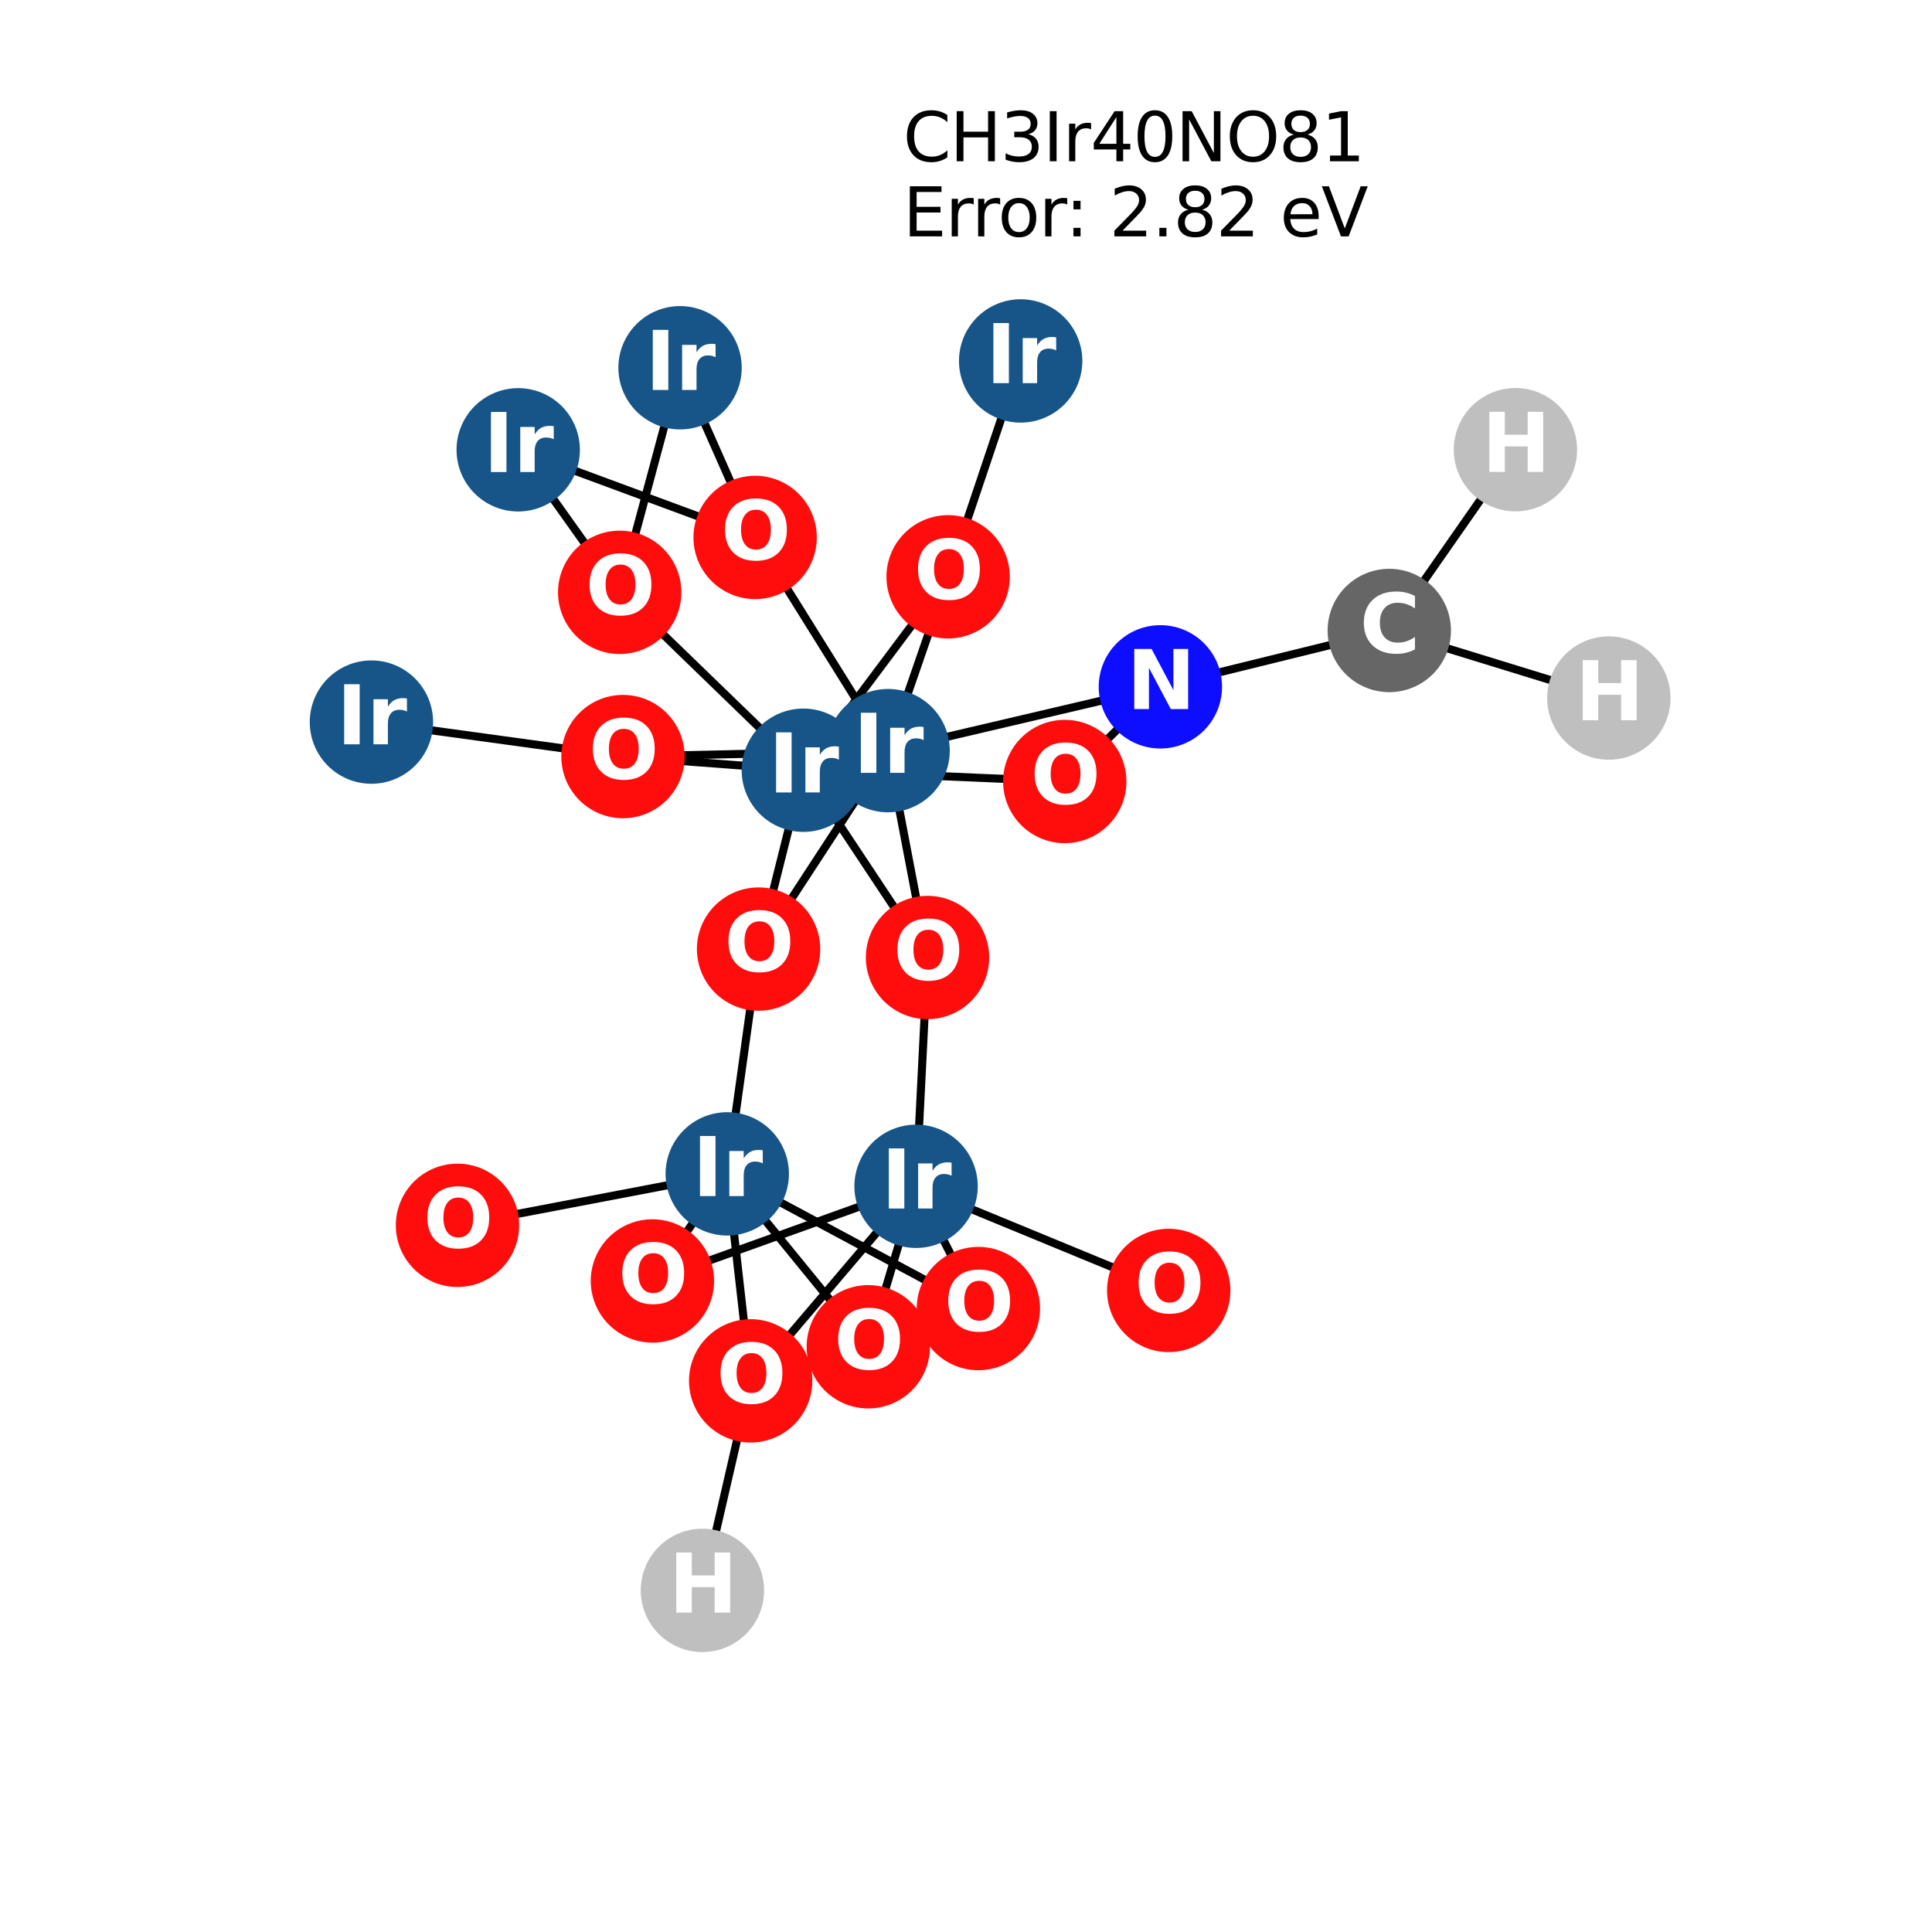 <?xml version="1.0" encoding="utf-8" standalone="no"?>
<!DOCTYPE svg PUBLIC "-//W3C//DTD SVG 1.1//EN"
  "http://www.w3.org/Graphics/SVG/1.1/DTD/svg11.dtd">
<svg xmlns:xlink="http://www.w3.org/1999/xlink" width="288pt" height="288pt" viewBox="0 0 288 288" xmlns="http://www.w3.org/2000/svg" version="1.1">
 <defs>
  <style type="text/css">*{stroke-linejoin: round; stroke-linecap: butt}</style>
 </defs>
 <g id="figure_1">
  <g id="patch_1">
   <path d="M 0 288 
L 288 288 
L 288 0 
L 0 0 
z
" style="fill: #ffffff"/>
  </g>
  <g id="axes_1">
   <g id="LineCollection_1">
    <path d="M 129.436 200.763 
L 136.557 176.84 
" clip-path="url(#p399a4ed3f4)" style="fill: none; stroke: #000000; stroke-width: 1.2"/>
    <path d="M 129.436 200.763 
L 108.41 174.987 
" clip-path="url(#p399a4ed3f4)" style="fill: none; stroke: #000000; stroke-width: 1.2"/>
    <path d="M 132.388 111.896 
L 112.567 80.116 
" clip-path="url(#p399a4ed3f4)" style="fill: none; stroke: #000000; stroke-width: 1.2"/>
    <path d="M 132.388 111.896 
L 138.265 142.734 
" clip-path="url(#p399a4ed3f4)" style="fill: none; stroke: #000000; stroke-width: 1.2"/>
    <path d="M 132.388 111.896 
L 141.336 85.984 
" clip-path="url(#p399a4ed3f4)" style="fill: none; stroke: #000000; stroke-width: 1.2"/>
    <path d="M 132.388 111.896 
L 113.08 141.479 
" clip-path="url(#p399a4ed3f4)" style="fill: none; stroke: #000000; stroke-width: 1.2"/>
    <path d="M 132.388 111.896 
L 92.868 112.782 
" clip-path="url(#p399a4ed3f4)" style="fill: none; stroke: #000000; stroke-width: 1.2"/>
    <path d="M 132.388 111.896 
L 172.976 102.386 
" clip-path="url(#p399a4ed3f4)" style="fill: none; stroke: #000000; stroke-width: 1.2"/>
    <path d="M 145.844 195.065 
L 136.557 176.84 
" clip-path="url(#p399a4ed3f4)" style="fill: none; stroke: #000000; stroke-width: 1.2"/>
    <path d="M 145.844 195.065 
L 108.41 174.987 
" clip-path="url(#p399a4ed3f4)" style="fill: none; stroke: #000000; stroke-width: 1.2"/>
    <path d="M 101.375 54.821 
L 112.567 80.116 
" clip-path="url(#p399a4ed3f4)" style="fill: none; stroke: #000000; stroke-width: 1.2"/>
    <path d="M 101.375 54.821 
L 92.378 88.299 
" clip-path="url(#p399a4ed3f4)" style="fill: none; stroke: #000000; stroke-width: 1.2"/>
    <path d="M 152.148 53.804 
L 141.336 85.984 
" clip-path="url(#p399a4ed3f4)" style="fill: none; stroke: #000000; stroke-width: 1.2"/>
    <path d="M 174.219 192.365 
L 136.557 176.84 
" clip-path="url(#p399a4ed3f4)" style="fill: none; stroke: #000000; stroke-width: 1.2"/>
    <path d="M 136.557 176.84 
L 138.265 142.734 
" clip-path="url(#p399a4ed3f4)" style="fill: none; stroke: #000000; stroke-width: 1.2"/>
    <path d="M 136.557 176.84 
L 97.256 190.948 
" clip-path="url(#p399a4ed3f4)" style="fill: none; stroke: #000000; stroke-width: 1.2"/>
    <path d="M 136.557 176.84 
L 111.902 205.841 
" clip-path="url(#p399a4ed3f4)" style="fill: none; stroke: #000000; stroke-width: 1.2"/>
    <path d="M 119.755 114.818 
L 138.265 142.734 
" clip-path="url(#p399a4ed3f4)" style="fill: none; stroke: #000000; stroke-width: 1.2"/>
    <path d="M 119.755 114.818 
L 141.336 85.984 
" clip-path="url(#p399a4ed3f4)" style="fill: none; stroke: #000000; stroke-width: 1.2"/>
    <path d="M 119.755 114.818 
L 92.378 88.299 
" clip-path="url(#p399a4ed3f4)" style="fill: none; stroke: #000000; stroke-width: 1.2"/>
    <path d="M 119.755 114.818 
L 113.08 141.479 
" clip-path="url(#p399a4ed3f4)" style="fill: none; stroke: #000000; stroke-width: 1.2"/>
    <path d="M 119.755 114.818 
L 92.868 112.782 
" clip-path="url(#p399a4ed3f4)" style="fill: none; stroke: #000000; stroke-width: 1.2"/>
    <path d="M 119.755 114.818 
L 158.723 116.497 
" clip-path="url(#p399a4ed3f4)" style="fill: none; stroke: #000000; stroke-width: 1.2"/>
    <path d="M 92.378 88.299 
L 77.249 67.053 
" clip-path="url(#p399a4ed3f4)" style="fill: none; stroke: #000000; stroke-width: 1.2"/>
    <path d="M 77.249 67.053 
L 112.567 80.116 
" clip-path="url(#p399a4ed3f4)" style="fill: none; stroke: #000000; stroke-width: 1.2"/>
    <path d="M 55.369 107.642 
L 92.868 112.782 
" clip-path="url(#p399a4ed3f4)" style="fill: none; stroke: #000000; stroke-width: 1.2"/>
    <path d="M 113.08 141.479 
L 108.41 174.987 
" clip-path="url(#p399a4ed3f4)" style="fill: none; stroke: #000000; stroke-width: 1.2"/>
    <path d="M 108.41 174.987 
L 97.256 190.948 
" clip-path="url(#p399a4ed3f4)" style="fill: none; stroke: #000000; stroke-width: 1.2"/>
    <path d="M 108.41 174.987 
L 111.902 205.841 
" clip-path="url(#p399a4ed3f4)" style="fill: none; stroke: #000000; stroke-width: 1.2"/>
    <path d="M 108.41 174.987 
L 68.199 182.657 
" clip-path="url(#p399a4ed3f4)" style="fill: none; stroke: #000000; stroke-width: 1.2"/>
    <path d="M 111.902 205.841 
L 104.708 237.076 
" clip-path="url(#p399a4ed3f4)" style="fill: none; stroke: #000000; stroke-width: 1.2"/>
    <path d="M 207.098 93.986 
L 172.976 102.386 
" clip-path="url(#p399a4ed3f4)" style="fill: none; stroke: #000000; stroke-width: 1.2"/>
    <path d="M 207.098 93.986 
L 239.831 104.057 
" clip-path="url(#p399a4ed3f4)" style="fill: none; stroke: #000000; stroke-width: 1.2"/>
    <path d="M 207.098 93.986 
L 225.904 67.035 
" clip-path="url(#p399a4ed3f4)" style="fill: none; stroke: #000000; stroke-width: 1.2"/>
    <path d="M 172.976 102.386 
L 158.723 116.497 
" clip-path="url(#p399a4ed3f4)" style="fill: none; stroke: #000000; stroke-width: 1.2"/>
   </g>
   <g id="PathCollection_1">
    <defs>
     <path id="C0_0_64878a667d" d="M 0 8.944 
C 2.372 8.944 4.647 8.002 6.325 6.325 
C 8.002 4.647 8.944 2.372 8.944 -0 
C 8.944 -2.372 8.002 -4.647 6.325 -6.325 
C 4.647 -8.002 2.372 -8.944 0 -8.944 
C -2.372 -8.944 -4.647 -8.002 -6.325 -6.325 
C -8.002 -4.647 -8.944 -2.372 -8.944 0 
C -8.944 2.372 -8.002 4.647 -6.325 6.325 
C -4.647 8.002 -2.372 8.944 0 8.944 
z
"/>
    </defs>
    <g clip-path="url(#p399a4ed3f4)">
     <use xlink:href="#C0_0_64878a667d" x="129.436" y="200.763" style="fill: #ff0d0d; stroke: #ff0d0d; stroke-width: 0.5"/>
    </g>
    <g clip-path="url(#p399a4ed3f4)">
     <use xlink:href="#C0_0_64878a667d" x="132.388" y="111.896" style="fill: #175487; stroke: #175487; stroke-width: 0.5"/>
    </g>
    <g clip-path="url(#p399a4ed3f4)">
     <use xlink:href="#C0_0_64878a667d" x="145.844" y="195.065" style="fill: #ff0d0d; stroke: #ff0d0d; stroke-width: 0.5"/>
    </g>
    <g clip-path="url(#p399a4ed3f4)">
     <use xlink:href="#C0_0_64878a667d" x="101.375" y="54.821" style="fill: #175487; stroke: #175487; stroke-width: 0.5"/>
    </g>
    <g clip-path="url(#p399a4ed3f4)">
     <use xlink:href="#C0_0_64878a667d" x="152.148" y="53.804" style="fill: #175487; stroke: #175487; stroke-width: 0.5"/>
    </g>
    <g clip-path="url(#p399a4ed3f4)">
     <use xlink:href="#C0_0_64878a667d" x="174.219" y="192.365" style="fill: #ff0d0d; stroke: #ff0d0d; stroke-width: 0.5"/>
    </g>
    <g clip-path="url(#p399a4ed3f4)">
     <use xlink:href="#C0_0_64878a667d" x="136.557" y="176.84" style="fill: #175487; stroke: #175487; stroke-width: 0.5"/>
    </g>
    <g clip-path="url(#p399a4ed3f4)">
     <use xlink:href="#C0_0_64878a667d" x="119.755" y="114.818" style="fill: #175487; stroke: #175487; stroke-width: 0.5"/>
    </g>
    <g clip-path="url(#p399a4ed3f4)">
     <use xlink:href="#C0_0_64878a667d" x="92.378" y="88.299" style="fill: #ff0d0d; stroke: #ff0d0d; stroke-width: 0.5"/>
    </g>
    <g clip-path="url(#p399a4ed3f4)">
     <use xlink:href="#C0_0_64878a667d" x="77.249" y="67.053" style="fill: #175487; stroke: #175487; stroke-width: 0.5"/>
    </g>
    <g clip-path="url(#p399a4ed3f4)">
     <use xlink:href="#C0_0_64878a667d" x="55.369" y="107.642" style="fill: #175487; stroke: #175487; stroke-width: 0.5"/>
    </g>
    <g clip-path="url(#p399a4ed3f4)">
     <use xlink:href="#C0_0_64878a667d" x="113.08" y="141.479" style="fill: #ff0d0d; stroke: #ff0d0d; stroke-width: 0.5"/>
    </g>
    <g clip-path="url(#p399a4ed3f4)">
     <use xlink:href="#C0_0_64878a667d" x="92.868" y="112.782" style="fill: #ff0d0d; stroke: #ff0d0d; stroke-width: 0.5"/>
    </g>
    <g clip-path="url(#p399a4ed3f4)">
     <use xlink:href="#C0_0_64878a667d" x="108.41" y="174.987" style="fill: #175487; stroke: #175487; stroke-width: 0.5"/>
    </g>
    <g clip-path="url(#p399a4ed3f4)">
     <use xlink:href="#C0_0_64878a667d" x="97.256" y="190.948" style="fill: #ff0d0d; stroke: #ff0d0d; stroke-width: 0.5"/>
    </g>
    <g clip-path="url(#p399a4ed3f4)">
     <use xlink:href="#C0_0_64878a667d" x="141.336" y="85.984" style="fill: #ff0d0d; stroke: #ff0d0d; stroke-width: 0.5"/>
    </g>
    <g clip-path="url(#p399a4ed3f4)">
     <use xlink:href="#C0_0_64878a667d" x="111.902" y="205.841" style="fill: #ff0d0d; stroke: #ff0d0d; stroke-width: 0.5"/>
    </g>
    <g clip-path="url(#p399a4ed3f4)">
     <use xlink:href="#C0_0_64878a667d" x="112.567" y="80.116" style="fill: #ff0d0d; stroke: #ff0d0d; stroke-width: 0.5"/>
    </g>
    <g clip-path="url(#p399a4ed3f4)">
     <use xlink:href="#C0_0_64878a667d" x="138.265" y="142.734" style="fill: #ff0d0d; stroke: #ff0d0d; stroke-width: 0.5"/>
    </g>
    <g clip-path="url(#p399a4ed3f4)">
     <use xlink:href="#C0_0_64878a667d" x="68.199" y="182.657" style="fill: #ff0d0d; stroke: #ff0d0d; stroke-width: 0.5"/>
    </g>
    <g clip-path="url(#p399a4ed3f4)">
     <use xlink:href="#C0_0_64878a667d" x="207.098" y="93.986" style="fill: #666666; stroke: #666666; stroke-width: 0.5"/>
    </g>
    <g clip-path="url(#p399a4ed3f4)">
     <use xlink:href="#C0_0_64878a667d" x="172.976" y="102.386" style="fill: #0d0dff; stroke: #0d0dff; stroke-width: 0.5"/>
    </g>
    <g clip-path="url(#p399a4ed3f4)">
     <use xlink:href="#C0_0_64878a667d" x="158.723" y="116.497" style="fill: #ff0d0d; stroke: #ff0d0d; stroke-width: 0.5"/>
    </g>
    <g clip-path="url(#p399a4ed3f4)">
     <use xlink:href="#C0_0_64878a667d" x="104.708" y="237.076" style="fill: #bfbfbf; stroke: #bfbfbf; stroke-width: 0.5"/>
    </g>
    <g clip-path="url(#p399a4ed3f4)">
     <use xlink:href="#C0_0_64878a667d" x="239.831" y="104.057" style="fill: #bfbfbf; stroke: #bfbfbf; stroke-width: 0.5"/>
    </g>
    <g clip-path="url(#p399a4ed3f4)">
     <use xlink:href="#C0_0_64878a667d" x="225.904" y="67.035" style="fill: #bfbfbf; stroke: #bfbfbf; stroke-width: 0.5"/>
    </g>
   </g>
   <g id="text_1">
    <g clip-path="url(#p399a4ed3f4)">
     <!-- O -->
     <g style="fill: #ffffff" transform="translate(124.335 204.075) scale(0.12 -0.12)">
      <defs>
       <path id="DejaVuSans-Bold-4f" d="M 2719 3878 
Q 2169 3878 1866 3472 
Q 1563 3066 1563 2328 
Q 1563 1594 1866 1187 
Q 2169 781 2719 781 
Q 3272 781 3575 1187 
Q 3878 1594 3878 2328 
Q 3878 3066 3575 3472 
Q 3272 3878 2719 3878 
z
M 2719 4750 
Q 3844 4750 4481 4106 
Q 5119 3463 5119 2328 
Q 5119 1197 4481 553 
Q 3844 -91 2719 -91 
Q 1597 -91 958 553 
Q 319 1197 319 2328 
Q 319 3463 958 4106 
Q 1597 4750 2719 4750 
z
" transform="scale(0.016)"/>
      </defs>
      <use xlink:href="#DejaVuSans-Bold-4f"/>
     </g>
    </g>
   </g>
   <g id="text_2">
    <g clip-path="url(#p399a4ed3f4)">
     <!-- Ir -->
     <g style="fill: #ffffff" transform="translate(127.197 115.208) scale(0.12 -0.12)">
      <defs>
       <path id="DejaVuSans-Bold-49" d="M 588 4666 
L 1791 4666 
L 1791 0 
L 588 0 
L 588 4666 
z
" transform="scale(0.016)"/>
       <path id="DejaVuSans-Bold-72" d="M 3138 2547 
Q 2991 2616 2845 2648 
Q 2700 2681 2553 2681 
Q 2122 2681 1889 2404 
Q 1656 2128 1656 1613 
L 1656 0 
L 538 0 
L 538 3500 
L 1656 3500 
L 1656 2925 
Q 1872 3269 2151 3426 
Q 2431 3584 2822 3584 
Q 2878 3584 2943 3579 
Q 3009 3575 3134 3559 
L 3138 2547 
z
" transform="scale(0.016)"/>
      </defs>
      <use xlink:href="#DejaVuSans-Bold-49"/>
      <use xlink:href="#DejaVuSans-Bold-72" transform="translate(37.207 0)"/>
     </g>
    </g>
   </g>
   <g id="text_3">
    <g clip-path="url(#p399a4ed3f4)">
     <!-- O -->
     <g style="fill: #ffffff" transform="translate(140.743 198.376) scale(0.12 -0.12)">
      <use xlink:href="#DejaVuSans-Bold-4f"/>
     </g>
    </g>
   </g>
   <g id="text_4">
    <g clip-path="url(#p399a4ed3f4)">
     <!-- Ir -->
     <g style="fill: #ffffff" transform="translate(96.184 58.132) scale(0.12 -0.12)">
      <use xlink:href="#DejaVuSans-Bold-49"/>
      <use xlink:href="#DejaVuSans-Bold-72" transform="translate(37.207 0)"/>
     </g>
    </g>
   </g>
   <g id="text_5">
    <g clip-path="url(#p399a4ed3f4)">
     <!-- Ir -->
     <g style="fill: #ffffff" transform="translate(146.957 57.115) scale(0.12 -0.12)">
      <use xlink:href="#DejaVuSans-Bold-49"/>
      <use xlink:href="#DejaVuSans-Bold-72" transform="translate(37.207 0)"/>
     </g>
    </g>
   </g>
   <g id="text_6">
    <g clip-path="url(#p399a4ed3f4)">
     <!-- O -->
     <g style="fill: #ffffff" transform="translate(169.118 195.677) scale(0.12 -0.12)">
      <use xlink:href="#DejaVuSans-Bold-4f"/>
     </g>
    </g>
   </g>
   <g id="text_7">
    <g clip-path="url(#p399a4ed3f4)">
     <!-- Ir -->
     <g style="fill: #ffffff" transform="translate(131.366 180.151) scale(0.12 -0.12)">
      <use xlink:href="#DejaVuSans-Bold-49"/>
      <use xlink:href="#DejaVuSans-Bold-72" transform="translate(37.207 0)"/>
     </g>
    </g>
   </g>
   <g id="text_8">
    <g clip-path="url(#p399a4ed3f4)">
     <!-- Ir -->
     <g style="fill: #ffffff" transform="translate(114.564 118.129) scale(0.12 -0.12)">
      <use xlink:href="#DejaVuSans-Bold-49"/>
      <use xlink:href="#DejaVuSans-Bold-72" transform="translate(37.207 0)"/>
     </g>
    </g>
   </g>
   <g id="text_9">
    <g clip-path="url(#p399a4ed3f4)">
     <!-- O -->
     <g style="fill: #ffffff" transform="translate(87.277 91.61) scale(0.12 -0.12)">
      <use xlink:href="#DejaVuSans-Bold-4f"/>
     </g>
    </g>
   </g>
   <g id="text_10">
    <g clip-path="url(#p399a4ed3f4)">
     <!-- Ir -->
     <g style="fill: #ffffff" transform="translate(72.058 70.365) scale(0.12 -0.12)">
      <use xlink:href="#DejaVuSans-Bold-49"/>
      <use xlink:href="#DejaVuSans-Bold-72" transform="translate(37.207 0)"/>
     </g>
    </g>
   </g>
   <g id="text_11">
    <g clip-path="url(#p399a4ed3f4)">
     <!-- Ir -->
     <g style="fill: #ffffff" transform="translate(50.178 110.953) scale(0.12 -0.12)">
      <use xlink:href="#DejaVuSans-Bold-49"/>
      <use xlink:href="#DejaVuSans-Bold-72" transform="translate(37.207 0)"/>
     </g>
    </g>
   </g>
   <g id="text_12">
    <g clip-path="url(#p399a4ed3f4)">
     <!-- O -->
     <g style="fill: #ffffff" transform="translate(107.979 144.79) scale(0.12 -0.12)">
      <use xlink:href="#DejaVuSans-Bold-4f"/>
     </g>
    </g>
   </g>
   <g id="text_13">
    <g clip-path="url(#p399a4ed3f4)">
     <!-- O -->
     <g style="fill: #ffffff" transform="translate(87.767 116.093) scale(0.12 -0.12)">
      <use xlink:href="#DejaVuSans-Bold-4f"/>
     </g>
    </g>
   </g>
   <g id="text_14">
    <g clip-path="url(#p399a4ed3f4)">
     <!-- Ir -->
     <g style="fill: #ffffff" transform="translate(103.219 178.298) scale(0.12 -0.12)">
      <use xlink:href="#DejaVuSans-Bold-49"/>
      <use xlink:href="#DejaVuSans-Bold-72" transform="translate(37.207 0)"/>
     </g>
    </g>
   </g>
   <g id="text_15">
    <g clip-path="url(#p399a4ed3f4)">
     <!-- O -->
     <g style="fill: #ffffff" transform="translate(92.155 194.26) scale(0.12 -0.12)">
      <use xlink:href="#DejaVuSans-Bold-4f"/>
     </g>
    </g>
   </g>
   <g id="text_16">
    <g clip-path="url(#p399a4ed3f4)">
     <!-- O -->
     <g style="fill: #ffffff" transform="translate(136.235 89.295) scale(0.12 -0.12)">
      <use xlink:href="#DejaVuSans-Bold-4f"/>
     </g>
    </g>
   </g>
   <g id="text_17">
    <g clip-path="url(#p399a4ed3f4)">
     <!-- O -->
     <g style="fill: #ffffff" transform="translate(106.801 209.152) scale(0.12 -0.12)">
      <use xlink:href="#DejaVuSans-Bold-4f"/>
     </g>
    </g>
   </g>
   <g id="text_18">
    <g clip-path="url(#p399a4ed3f4)">
     <!-- O -->
     <g style="fill: #ffffff" transform="translate(107.466 83.428) scale(0.12 -0.12)">
      <use xlink:href="#DejaVuSans-Bold-4f"/>
     </g>
    </g>
   </g>
   <g id="text_19">
    <g clip-path="url(#p399a4ed3f4)">
     <!-- O -->
     <g style="fill: #ffffff" transform="translate(133.165 146.046) scale(0.12 -0.12)">
      <use xlink:href="#DejaVuSans-Bold-4f"/>
     </g>
    </g>
   </g>
   <g id="text_20">
    <g clip-path="url(#p399a4ed3f4)">
     <!-- O -->
     <g style="fill: #ffffff" transform="translate(63.098 185.968) scale(0.12 -0.12)">
      <use xlink:href="#DejaVuSans-Bold-4f"/>
     </g>
    </g>
   </g>
   <g id="text_21">
    <g clip-path="url(#p399a4ed3f4)">
     <!-- C -->
     <g style="fill: #ffffff" transform="translate(202.694 97.297) scale(0.12 -0.12)">
      <defs>
       <path id="DejaVuSans-Bold-43" d="M 4288 256 
Q 3956 84 3597 -3 
Q 3238 -91 2847 -91 
Q 1681 -91 1000 561 
Q 319 1213 319 2328 
Q 319 3447 1000 4098 
Q 1681 4750 2847 4750 
Q 3238 4750 3597 4662 
Q 3956 4575 4288 4403 
L 4288 3438 
Q 3953 3666 3628 3772 
Q 3303 3878 2944 3878 
Q 2300 3878 1931 3465 
Q 1563 3053 1563 2328 
Q 1563 1606 1931 1193 
Q 2300 781 2944 781 
Q 3303 781 3628 887 
Q 3953 994 4288 1222 
L 4288 256 
z
" transform="scale(0.016)"/>
      </defs>
      <use xlink:href="#DejaVuSans-Bold-43"/>
     </g>
    </g>
   </g>
   <g id="text_22">
    <g clip-path="url(#p399a4ed3f4)">
     <!-- N -->
     <g style="fill: #ffffff" transform="translate(167.955 105.697) scale(0.12 -0.12)">
      <defs>
       <path id="DejaVuSans-Bold-4e" d="M 588 4666 
L 1931 4666 
L 3628 1466 
L 3628 4666 
L 4769 4666 
L 4769 0 
L 3425 0 
L 1728 3200 
L 1728 0 
L 588 0 
L 588 4666 
z
" transform="scale(0.016)"/>
      </defs>
      <use xlink:href="#DejaVuSans-Bold-4e"/>
     </g>
    </g>
   </g>
   <g id="text_23">
    <g clip-path="url(#p399a4ed3f4)">
     <!-- O -->
     <g style="fill: #ffffff" transform="translate(153.622 119.808) scale(0.12 -0.12)">
      <use xlink:href="#DejaVuSans-Bold-4f"/>
     </g>
    </g>
   </g>
   <g id="text_24">
    <g clip-path="url(#p399a4ed3f4)">
     <!-- H -->
     <g style="fill: #ffffff" transform="translate(99.686 240.388) scale(0.12 -0.12)">
      <defs>
       <path id="DejaVuSans-Bold-48" d="M 588 4666 
L 1791 4666 
L 1791 2888 
L 3566 2888 
L 3566 4666 
L 4769 4666 
L 4769 0 
L 3566 0 
L 3566 1978 
L 1791 1978 
L 1791 0 
L 588 0 
L 588 4666 
z
" transform="scale(0.016)"/>
      </defs>
      <use xlink:href="#DejaVuSans-Bold-48"/>
     </g>
    </g>
   </g>
   <g id="text_25">
    <g clip-path="url(#p399a4ed3f4)">
     <!-- H -->
     <g style="fill: #ffffff" transform="translate(234.81 107.368) scale(0.12 -0.12)">
      <use xlink:href="#DejaVuSans-Bold-48"/>
     </g>
    </g>
   </g>
   <g id="text_26">
    <g clip-path="url(#p399a4ed3f4)">
     <!-- H -->
     <g style="fill: #ffffff" transform="translate(220.883 70.346) scale(0.12 -0.12)">
      <use xlink:href="#DejaVuSans-Bold-48"/>
     </g>
    </g>
   </g>
   <g id="text_27">
    <!-- CH3Ir40NO81 -->
    <g transform="translate(134.625 24.036) scale(0.1 -0.1)">
     <defs>
      <path id="DejaVuSans-43" d="M 4122 4306 
L 4122 3641 
Q 3803 3938 3442 4084 
Q 3081 4231 2675 4231 
Q 1875 4231 1450 3742 
Q 1025 3253 1025 2328 
Q 1025 1406 1450 917 
Q 1875 428 2675 428 
Q 3081 428 3442 575 
Q 3803 722 4122 1019 
L 4122 359 
Q 3791 134 3420 21 
Q 3050 -91 2638 -91 
Q 1578 -91 968 557 
Q 359 1206 359 2328 
Q 359 3453 968 4101 
Q 1578 4750 2638 4750 
Q 3056 4750 3426 4639 
Q 3797 4528 4122 4306 
z
" transform="scale(0.016)"/>
      <path id="DejaVuSans-48" d="M 628 4666 
L 1259 4666 
L 1259 2753 
L 3553 2753 
L 3553 4666 
L 4184 4666 
L 4184 0 
L 3553 0 
L 3553 2222 
L 1259 2222 
L 1259 0 
L 628 0 
L 628 4666 
z
" transform="scale(0.016)"/>
      <path id="DejaVuSans-33" d="M 2597 2516 
Q 3050 2419 3304 2112 
Q 3559 1806 3559 1356 
Q 3559 666 3084 287 
Q 2609 -91 1734 -91 
Q 1441 -91 1130 -33 
Q 819 25 488 141 
L 488 750 
Q 750 597 1062 519 
Q 1375 441 1716 441 
Q 2309 441 2620 675 
Q 2931 909 2931 1356 
Q 2931 1769 2642 2001 
Q 2353 2234 1838 2234 
L 1294 2234 
L 1294 2753 
L 1863 2753 
Q 2328 2753 2575 2939 
Q 2822 3125 2822 3475 
Q 2822 3834 2567 4026 
Q 2313 4219 1838 4219 
Q 1578 4219 1281 4162 
Q 984 4106 628 3988 
L 628 4550 
Q 988 4650 1302 4700 
Q 1616 4750 1894 4750 
Q 2613 4750 3031 4423 
Q 3450 4097 3450 3541 
Q 3450 3153 3228 2886 
Q 3006 2619 2597 2516 
z
" transform="scale(0.016)"/>
      <path id="DejaVuSans-49" d="M 628 4666 
L 1259 4666 
L 1259 0 
L 628 0 
L 628 4666 
z
" transform="scale(0.016)"/>
      <path id="DejaVuSans-72" d="M 2631 2963 
Q 2534 3019 2420 3045 
Q 2306 3072 2169 3072 
Q 1681 3072 1420 2755 
Q 1159 2438 1159 1844 
L 1159 0 
L 581 0 
L 581 3500 
L 1159 3500 
L 1159 2956 
Q 1341 3275 1631 3429 
Q 1922 3584 2338 3584 
Q 2397 3584 2469 3576 
Q 2541 3569 2628 3553 
L 2631 2963 
z
" transform="scale(0.016)"/>
      <path id="DejaVuSans-34" d="M 2419 4116 
L 825 1625 
L 2419 1625 
L 2419 4116 
z
M 2253 4666 
L 3047 4666 
L 3047 1625 
L 3713 1625 
L 3713 1100 
L 3047 1100 
L 3047 0 
L 2419 0 
L 2419 1100 
L 313 1100 
L 313 1709 
L 2253 4666 
z
" transform="scale(0.016)"/>
      <path id="DejaVuSans-30" d="M 2034 4250 
Q 1547 4250 1301 3770 
Q 1056 3291 1056 2328 
Q 1056 1369 1301 889 
Q 1547 409 2034 409 
Q 2525 409 2770 889 
Q 3016 1369 3016 2328 
Q 3016 3291 2770 3770 
Q 2525 4250 2034 4250 
z
M 2034 4750 
Q 2819 4750 3233 4129 
Q 3647 3509 3647 2328 
Q 3647 1150 3233 529 
Q 2819 -91 2034 -91 
Q 1250 -91 836 529 
Q 422 1150 422 2328 
Q 422 3509 836 4129 
Q 1250 4750 2034 4750 
z
" transform="scale(0.016)"/>
      <path id="DejaVuSans-4e" d="M 628 4666 
L 1478 4666 
L 3547 763 
L 3547 4666 
L 4159 4666 
L 4159 0 
L 3309 0 
L 1241 3903 
L 1241 0 
L 628 0 
L 628 4666 
z
" transform="scale(0.016)"/>
      <path id="DejaVuSans-4f" d="M 2522 4238 
Q 1834 4238 1429 3725 
Q 1025 3213 1025 2328 
Q 1025 1447 1429 934 
Q 1834 422 2522 422 
Q 3209 422 3611 934 
Q 4013 1447 4013 2328 
Q 4013 3213 3611 3725 
Q 3209 4238 2522 4238 
z
M 2522 4750 
Q 3503 4750 4090 4092 
Q 4678 3434 4678 2328 
Q 4678 1225 4090 567 
Q 3503 -91 2522 -91 
Q 1538 -91 948 565 
Q 359 1222 359 2328 
Q 359 3434 948 4092 
Q 1538 4750 2522 4750 
z
" transform="scale(0.016)"/>
      <path id="DejaVuSans-38" d="M 2034 2216 
Q 1584 2216 1326 1975 
Q 1069 1734 1069 1313 
Q 1069 891 1326 650 
Q 1584 409 2034 409 
Q 2484 409 2743 651 
Q 3003 894 3003 1313 
Q 3003 1734 2745 1975 
Q 2488 2216 2034 2216 
z
M 1403 2484 
Q 997 2584 770 2862 
Q 544 3141 544 3541 
Q 544 4100 942 4425 
Q 1341 4750 2034 4750 
Q 2731 4750 3128 4425 
Q 3525 4100 3525 3541 
Q 3525 3141 3298 2862 
Q 3072 2584 2669 2484 
Q 3125 2378 3379 2068 
Q 3634 1759 3634 1313 
Q 3634 634 3220 271 
Q 2806 -91 2034 -91 
Q 1263 -91 848 271 
Q 434 634 434 1313 
Q 434 1759 690 2068 
Q 947 2378 1403 2484 
z
M 1172 3481 
Q 1172 3119 1398 2916 
Q 1625 2713 2034 2713 
Q 2441 2713 2670 2916 
Q 2900 3119 2900 3481 
Q 2900 3844 2670 4047 
Q 2441 4250 2034 4250 
Q 1625 4250 1398 4047 
Q 1172 3844 1172 3481 
z
" transform="scale(0.016)"/>
      <path id="DejaVuSans-31" d="M 794 531 
L 1825 531 
L 1825 4091 
L 703 3866 
L 703 4441 
L 1819 4666 
L 2450 4666 
L 2450 531 
L 3481 531 
L 3481 0 
L 794 0 
L 794 531 
z
" transform="scale(0.016)"/>
     </defs>
     <use xlink:href="#DejaVuSans-43"/>
     <use xlink:href="#DejaVuSans-48" transform="translate(69.824 0)"/>
     <use xlink:href="#DejaVuSans-33" transform="translate(145.02 0)"/>
     <use xlink:href="#DejaVuSans-49" transform="translate(208.643 0)"/>
     <use xlink:href="#DejaVuSans-72" transform="translate(238.135 0)"/>
     <use xlink:href="#DejaVuSans-34" transform="translate(279.248 0)"/>
     <use xlink:href="#DejaVuSans-30" transform="translate(342.871 0)"/>
     <use xlink:href="#DejaVuSans-4e" transform="translate(406.494 0)"/>
     <use xlink:href="#DejaVuSans-4f" transform="translate(481.299 0)"/>
     <use xlink:href="#DejaVuSans-38" transform="translate(560.01 0)"/>
     <use xlink:href="#DejaVuSans-31" transform="translate(623.633 0)"/>
    </g>
    <!-- Error: 2.82 eV -->
    <g transform="translate(134.625 35.234) scale(0.1 -0.1)">
     <defs>
      <path id="DejaVuSans-45" d="M 628 4666 
L 3578 4666 
L 3578 4134 
L 1259 4134 
L 1259 2753 
L 3481 2753 
L 3481 2222 
L 1259 2222 
L 1259 531 
L 3634 531 
L 3634 0 
L 628 0 
L 628 4666 
z
" transform="scale(0.016)"/>
      <path id="DejaVuSans-6f" d="M 1959 3097 
Q 1497 3097 1228 2736 
Q 959 2375 959 1747 
Q 959 1119 1226 758 
Q 1494 397 1959 397 
Q 2419 397 2687 759 
Q 2956 1122 2956 1747 
Q 2956 2369 2687 2733 
Q 2419 3097 1959 3097 
z
M 1959 3584 
Q 2709 3584 3137 3096 
Q 3566 2609 3566 1747 
Q 3566 888 3137 398 
Q 2709 -91 1959 -91 
Q 1206 -91 779 398 
Q 353 888 353 1747 
Q 353 2609 779 3096 
Q 1206 3584 1959 3584 
z
" transform="scale(0.016)"/>
      <path id="DejaVuSans-3a" d="M 750 794 
L 1409 794 
L 1409 0 
L 750 0 
L 750 794 
z
M 750 3309 
L 1409 3309 
L 1409 2516 
L 750 2516 
L 750 3309 
z
" transform="scale(0.016)"/>
      <path id="DejaVuSans-20" transform="scale(0.016)"/>
      <path id="DejaVuSans-32" d="M 1228 531 
L 3431 531 
L 3431 0 
L 469 0 
L 469 531 
Q 828 903 1448 1529 
Q 2069 2156 2228 2338 
Q 2531 2678 2651 2914 
Q 2772 3150 2772 3378 
Q 2772 3750 2511 3984 
Q 2250 4219 1831 4219 
Q 1534 4219 1204 4116 
Q 875 4013 500 3803 
L 500 4441 
Q 881 4594 1212 4672 
Q 1544 4750 1819 4750 
Q 2544 4750 2975 4387 
Q 3406 4025 3406 3419 
Q 3406 3131 3298 2873 
Q 3191 2616 2906 2266 
Q 2828 2175 2409 1742 
Q 1991 1309 1228 531 
z
" transform="scale(0.016)"/>
      <path id="DejaVuSans-2e" d="M 684 794 
L 1344 794 
L 1344 0 
L 684 0 
L 684 794 
z
" transform="scale(0.016)"/>
      <path id="DejaVuSans-65" d="M 3597 1894 
L 3597 1613 
L 953 1613 
Q 991 1019 1311 708 
Q 1631 397 2203 397 
Q 2534 397 2845 478 
Q 3156 559 3463 722 
L 3463 178 
Q 3153 47 2828 -22 
Q 2503 -91 2169 -91 
Q 1331 -91 842 396 
Q 353 884 353 1716 
Q 353 2575 817 3079 
Q 1281 3584 2069 3584 
Q 2775 3584 3186 3129 
Q 3597 2675 3597 1894 
z
M 3022 2063 
Q 3016 2534 2758 2815 
Q 2500 3097 2075 3097 
Q 1594 3097 1305 2825 
Q 1016 2553 972 2059 
L 3022 2063 
z
" transform="scale(0.016)"/>
      <path id="DejaVuSans-56" d="M 1831 0 
L 50 4666 
L 709 4666 
L 2188 738 
L 3669 4666 
L 4325 4666 
L 2547 0 
L 1831 0 
z
" transform="scale(0.016)"/>
     </defs>
     <use xlink:href="#DejaVuSans-45"/>
     <use xlink:href="#DejaVuSans-72" transform="translate(63.184 0)"/>
     <use xlink:href="#DejaVuSans-72" transform="translate(102.547 0)"/>
     <use xlink:href="#DejaVuSans-6f" transform="translate(141.41 0)"/>
     <use xlink:href="#DejaVuSans-72" transform="translate(202.592 0)"/>
     <use xlink:href="#DejaVuSans-3a" transform="translate(241.955 0)"/>
     <use xlink:href="#DejaVuSans-20" transform="translate(275.646 0)"/>
     <use xlink:href="#DejaVuSans-32" transform="translate(307.434 0)"/>
     <use xlink:href="#DejaVuSans-2e" transform="translate(371.057 0)"/>
     <use xlink:href="#DejaVuSans-38" transform="translate(402.844 0)"/>
     <use xlink:href="#DejaVuSans-32" transform="translate(466.467 0)"/>
     <use xlink:href="#DejaVuSans-20" transform="translate(530.09 0)"/>
     <use xlink:href="#DejaVuSans-65" transform="translate(561.877 0)"/>
     <use xlink:href="#DejaVuSans-56" transform="translate(623.4 0)"/>
    </g>
   </g>
  </g>
 </g>
 <defs>
  <clipPath id="p399a4ed3f4">
   <rect x="36" y="34.56" width="223.2" height="221.76"/>
  </clipPath>
 </defs>
</svg>
